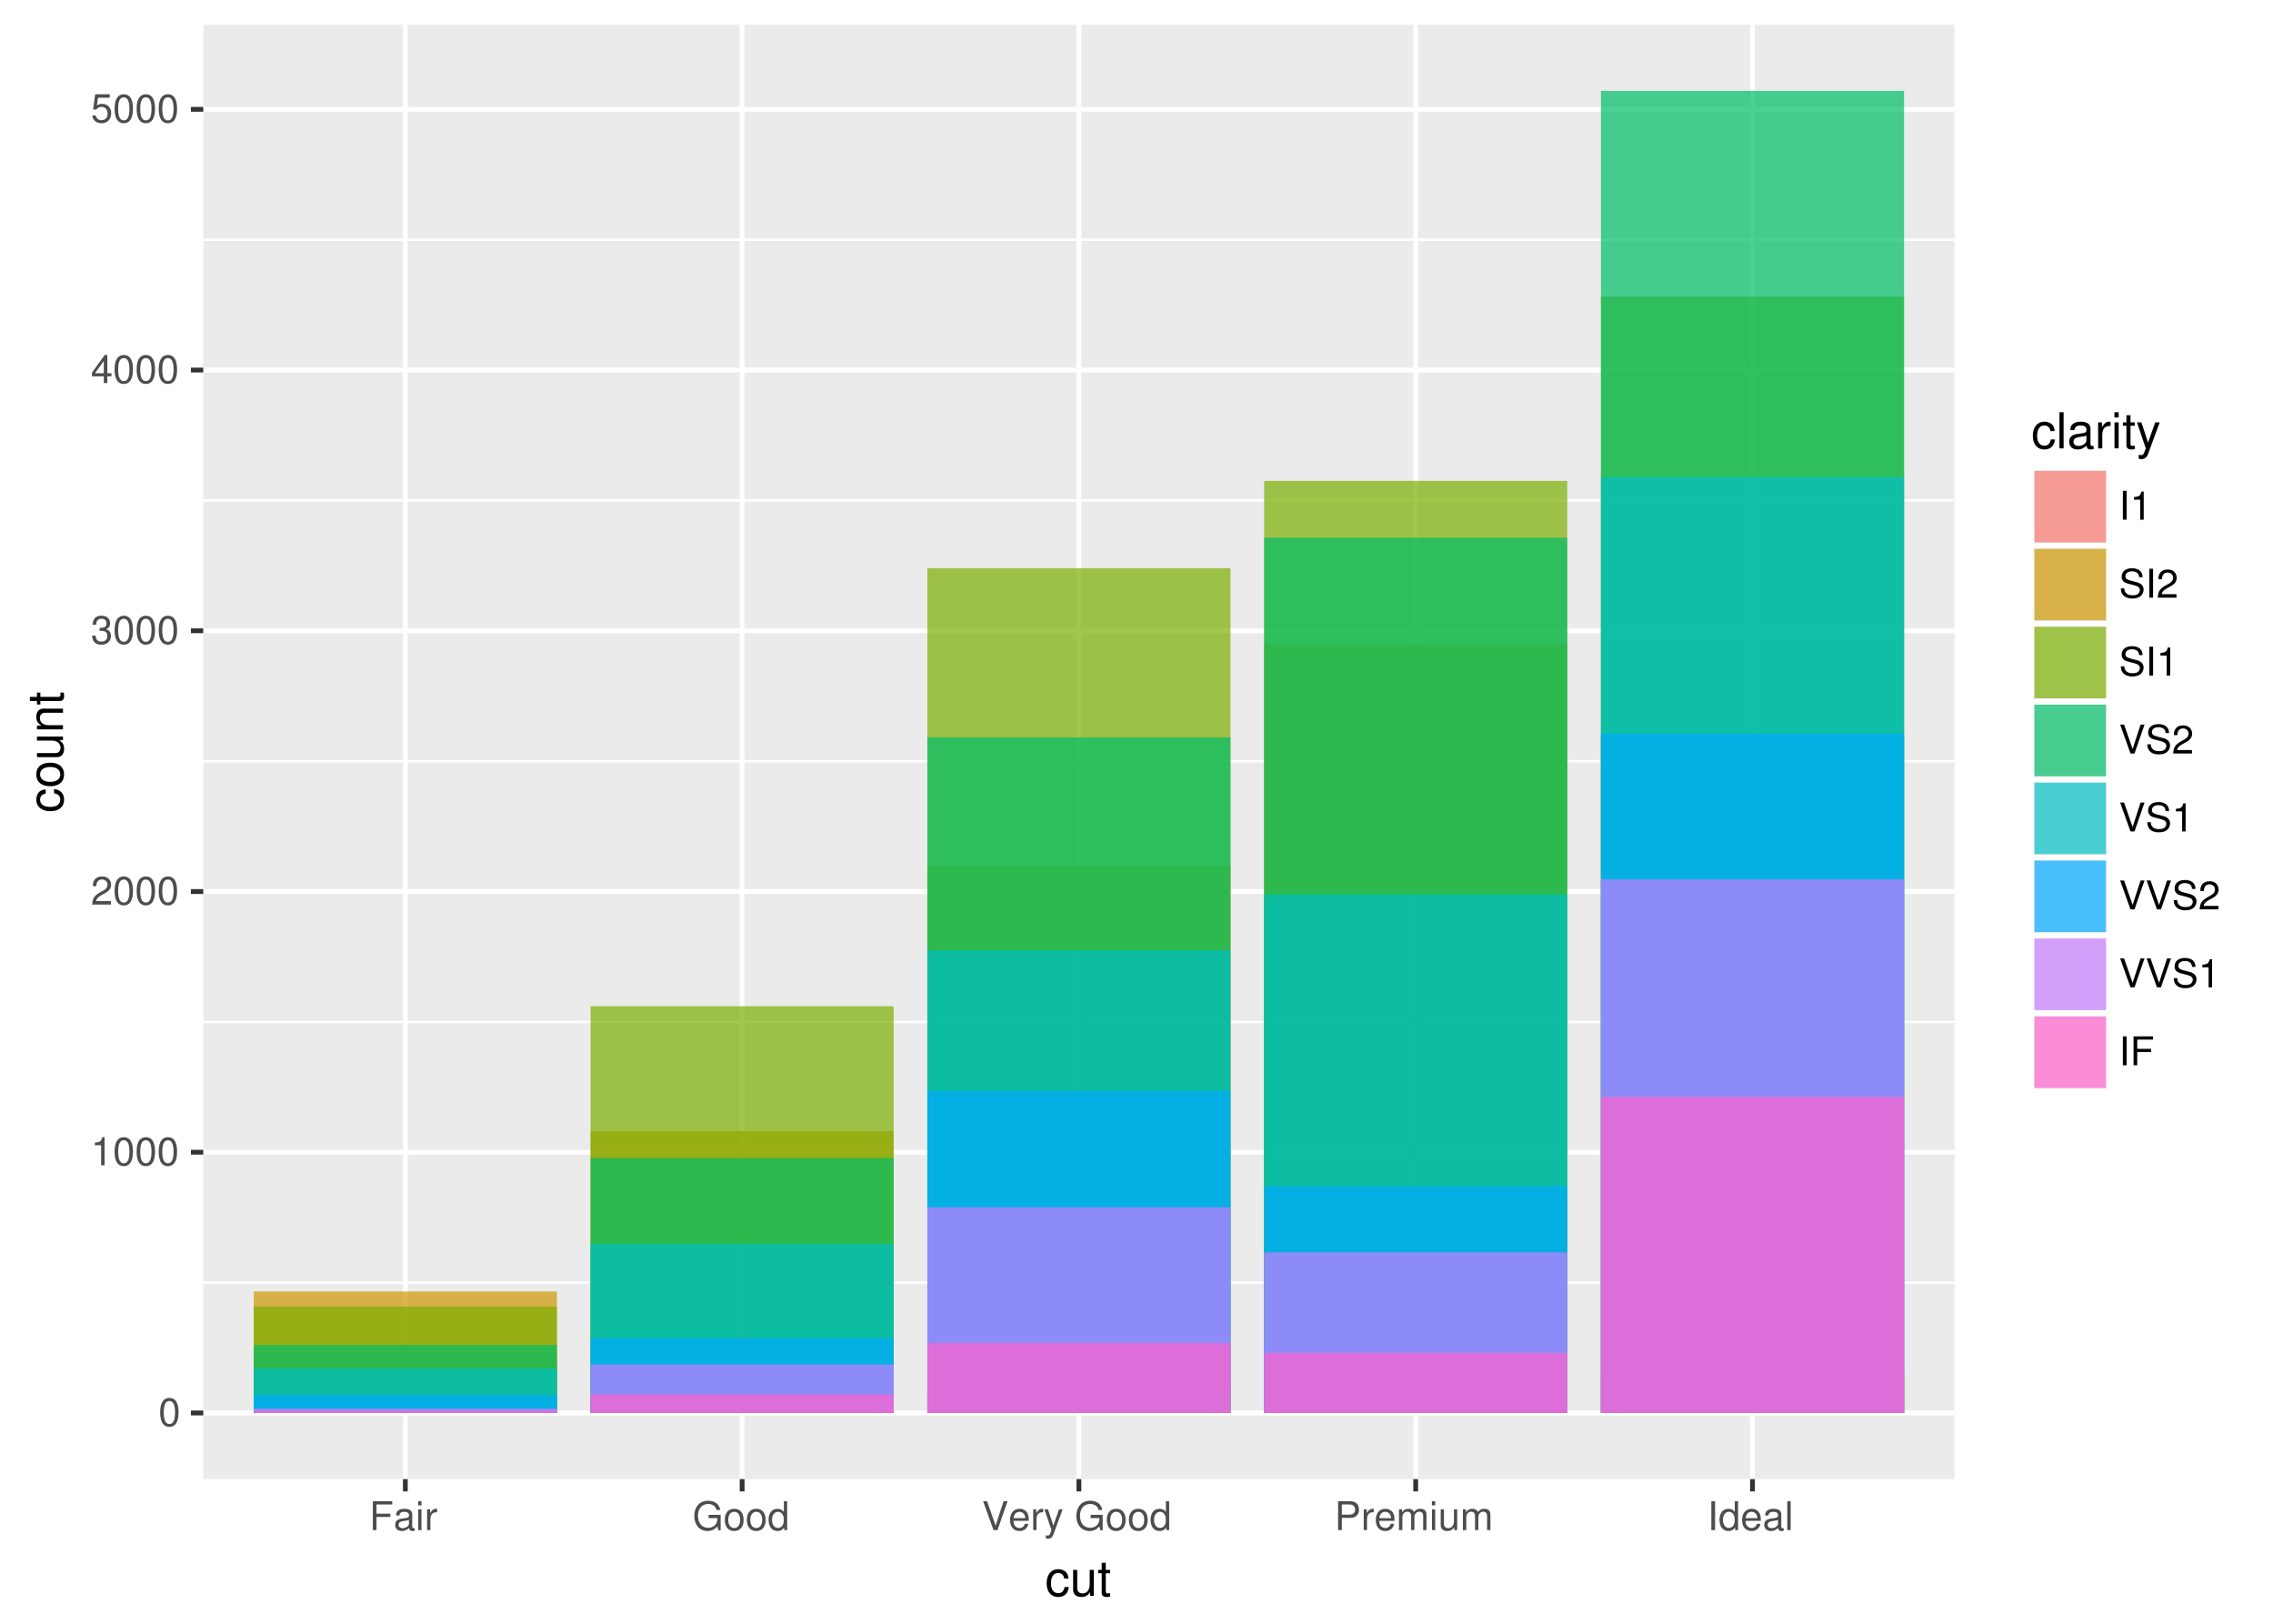<?xml version="1.0" encoding="UTF-8"?>
<svg xmlns="http://www.w3.org/2000/svg" xmlns:xlink="http://www.w3.org/1999/xlink" width="504pt" height="360pt" viewBox="0 0 504 360" version="1.1">
<defs>
<g>
<symbol overflow="visible" id="glyph0-0">
<path style="stroke:none;" d=""/>
</symbol>
<symbol overflow="visible" id="glyph0-1">
<path style="stroke:none;" d="M 2.422 -6.234 C 1.844 -6.234 1.312 -5.984 0.984 -5.547 C 0.578 -5 0.375 -4.172 0.375 -3.016 C 0.375 -0.922 1.078 0.203 2.422 0.203 C 3.734 0.203 4.453 -0.922 4.453 -2.969 C 4.453 -4.172 4.266 -4.984 3.859 -5.547 C 3.531 -5.984 3.016 -6.234 2.422 -6.234 Z M 2.422 -5.547 C 3.25 -5.547 3.672 -4.703 3.672 -3.031 C 3.672 -1.266 3.266 -0.438 2.406 -0.438 C 1.578 -0.438 1.172 -1.297 1.172 -3.016 C 1.172 -4.719 1.578 -5.547 2.422 -5.547 Z M 2.422 -5.547 "/>
</symbol>
<symbol overflow="visible" id="glyph0-2">
<path style="stroke:none;" d="M 2.281 -4.438 L 2.281 0 L 3.047 0 L 3.047 -6.234 L 2.547 -6.234 C 2.266 -5.281 2.094 -5.141 0.891 -5 L 0.891 -4.438 Z M 2.281 -4.438 "/>
</symbol>
<symbol overflow="visible" id="glyph0-3">
<path style="stroke:none;" d="M 4.453 -0.766 L 1.172 -0.766 C 1.25 -1.281 1.531 -1.594 2.297 -2.047 L 3.172 -2.531 C 4.047 -3 4.5 -3.641 4.5 -4.406 C 4.5 -4.922 4.281 -5.406 3.922 -5.75 C 3.547 -6.078 3.094 -6.234 2.5 -6.234 C 1.703 -6.234 1.125 -5.953 0.781 -5.422 C 0.547 -5.094 0.453 -4.703 0.438 -4.078 L 1.219 -4.078 C 1.234 -4.5 1.297 -4.75 1.406 -4.953 C 1.594 -5.328 2 -5.562 2.469 -5.562 C 3.172 -5.562 3.703 -5.062 3.703 -4.391 C 3.703 -3.891 3.406 -3.469 2.859 -3.156 L 2.047 -2.703 C 0.75 -1.969 0.375 -1.375 0.297 0 L 4.453 0 Z M 4.453 -0.766 "/>
</symbol>
<symbol overflow="visible" id="glyph0-4">
<path style="stroke:none;" d="M 1.938 -2.859 L 2.047 -2.859 L 2.359 -2.875 C 3.219 -2.875 3.656 -2.484 3.656 -1.734 C 3.656 -0.953 3.172 -0.484 2.359 -0.484 C 1.516 -0.484 1.109 -0.906 1.062 -1.812 L 0.281 -1.812 C 0.312 -1.312 0.406 -0.984 0.547 -0.703 C 0.875 -0.109 1.484 0.203 2.344 0.203 C 3.625 0.203 4.453 -0.562 4.453 -1.734 C 4.453 -2.531 4.141 -2.969 3.391 -3.234 C 3.969 -3.453 4.266 -3.891 4.266 -4.516 C 4.266 -5.594 3.547 -6.234 2.359 -6.234 C 1.109 -6.234 0.438 -5.547 0.406 -4.219 L 1.188 -4.219 C 1.203 -4.594 1.234 -4.812 1.328 -5 C 1.5 -5.344 1.891 -5.562 2.375 -5.562 C 3.062 -5.562 3.469 -5.156 3.469 -4.5 C 3.469 -4.062 3.312 -3.797 2.969 -3.656 C 2.766 -3.562 2.484 -3.531 1.938 -3.516 Z M 1.938 -2.859 "/>
</symbol>
<symbol overflow="visible" id="glyph0-5">
<path style="stroke:none;" d="M 2.875 -1.5 L 2.875 0 L 3.656 0 L 3.656 -1.5 L 4.578 -1.5 L 4.578 -2.188 L 3.656 -2.188 L 3.656 -6.234 L 3.078 -6.234 L 0.25 -2.312 L 0.25 -1.5 Z M 2.875 -2.188 L 0.922 -2.188 L 2.875 -4.922 Z M 2.875 -2.188 "/>
</symbol>
<symbol overflow="visible" id="glyph0-6">
<path style="stroke:none;" d="M 4.188 -6.234 L 0.969 -6.234 L 0.5 -2.844 L 1.219 -2.844 C 1.578 -3.266 1.875 -3.422 2.359 -3.422 C 3.188 -3.422 3.719 -2.844 3.719 -1.922 C 3.719 -1.031 3.203 -0.484 2.359 -0.484 C 1.688 -0.484 1.266 -0.828 1.078 -1.531 L 0.312 -1.531 C 0.406 -1.016 0.5 -0.781 0.688 -0.547 C 1.031 -0.078 1.672 0.203 2.375 0.203 C 3.641 0.203 4.516 -0.719 4.516 -2.031 C 4.516 -3.266 3.688 -4.109 2.5 -4.109 C 2.062 -4.109 1.703 -4 1.344 -3.734 L 1.594 -5.469 L 4.188 -5.469 Z M 4.188 -6.234 "/>
</symbol>
<symbol overflow="visible" id="glyph0-7">
<path style="stroke:none;" d="M 1.609 -2.922 L 4.672 -2.922 L 4.672 -3.641 L 1.609 -3.641 L 1.609 -5.688 L 5.094 -5.688 L 5.094 -6.406 L 0.797 -6.406 L 0.797 0 L 1.609 0 Z M 1.609 -2.922 "/>
</symbol>
<symbol overflow="visible" id="glyph0-8">
<path style="stroke:none;" d="M 4.703 -0.438 C 4.625 -0.406 4.594 -0.406 4.547 -0.406 C 4.297 -0.406 4.156 -0.547 4.156 -0.781 L 4.156 -3.484 C 4.156 -4.297 3.547 -4.734 2.422 -4.734 C 1.75 -4.734 1.203 -4.547 0.891 -4.203 C 0.672 -3.969 0.594 -3.703 0.578 -3.25 L 1.312 -3.25 C 1.375 -3.812 1.703 -4.062 2.391 -4.062 C 3.047 -4.062 3.422 -3.812 3.422 -3.375 L 3.422 -3.188 C 3.422 -2.875 3.234 -2.75 2.656 -2.672 C 1.625 -2.547 1.453 -2.5 1.172 -2.391 C 0.641 -2.172 0.375 -1.766 0.375 -1.156 C 0.375 -0.328 0.953 0.203 1.875 0.203 C 2.469 0.203 2.922 0 3.453 -0.469 C 3.5 -0.016 3.734 0.203 4.203 0.203 C 4.359 0.203 4.469 0.188 4.703 0.125 Z M 3.422 -1.453 C 3.422 -1.203 3.359 -1.062 3.125 -0.859 C 2.828 -0.578 2.469 -0.438 2.047 -0.438 C 1.469 -0.438 1.141 -0.719 1.141 -1.172 C 1.141 -1.656 1.453 -1.906 2.25 -2.016 C 3.016 -2.125 3.172 -2.156 3.422 -2.281 Z M 3.422 -1.453 "/>
</symbol>
<symbol overflow="visible" id="glyph0-9">
<path style="stroke:none;" d="M 1.312 -4.609 L 0.594 -4.609 L 0.594 0 L 1.312 0 Z M 1.312 -6.406 L 0.578 -6.406 L 0.578 -5.484 L 1.312 -5.484 Z M 1.312 -6.406 "/>
</symbol>
<symbol overflow="visible" id="glyph0-10">
<path style="stroke:none;" d="M 0.609 -4.609 L 0.609 0 L 1.344 0 L 1.344 -2.391 C 1.344 -3.047 1.516 -3.484 1.859 -3.734 C 2.094 -3.906 2.312 -3.953 2.828 -3.969 L 2.828 -4.719 C 2.703 -4.734 2.641 -4.734 2.547 -4.734 C 2.062 -4.734 1.703 -4.453 1.281 -3.781 L 1.281 -4.609 Z M 0.609 -4.609 "/>
</symbol>
<symbol overflow="visible" id="glyph0-11">
<path style="stroke:none;" d="M 6.234 -3.391 L 3.562 -3.391 L 3.562 -2.672 L 5.516 -2.672 L 5.516 -2.484 C 5.516 -1.344 4.672 -0.516 3.5 -0.516 C 2.844 -0.516 2.266 -0.75 1.875 -1.172 C 1.453 -1.625 1.203 -2.391 1.203 -3.188 C 1.203 -4.766 2.109 -5.797 3.453 -5.797 C 4.438 -5.797 5.141 -5.297 5.312 -4.469 L 6.156 -4.469 C 5.922 -5.766 4.938 -6.516 3.469 -6.516 C 2.688 -6.516 2.047 -6.312 1.547 -5.906 C 0.812 -5.281 0.391 -4.297 0.391 -3.141 C 0.391 -1.172 1.594 0.203 3.328 0.203 C 4.203 0.203 4.891 -0.125 5.516 -0.812 L 5.719 0.031 L 6.234 0.031 Z M 6.234 -3.391 "/>
</symbol>
<symbol overflow="visible" id="glyph0-12">
<path style="stroke:none;" d="M 2.391 -4.734 C 1.094 -4.734 0.312 -3.812 0.312 -2.266 C 0.312 -0.719 1.094 0.203 2.406 0.203 C 3.688 0.203 4.484 -0.719 4.484 -2.234 C 4.484 -3.828 3.719 -4.734 2.391 -4.734 Z M 2.406 -4.062 C 3.234 -4.062 3.719 -3.391 3.719 -2.25 C 3.719 -1.156 3.203 -0.469 2.406 -0.469 C 1.578 -0.469 1.078 -1.156 1.078 -2.266 C 1.078 -3.375 1.578 -4.062 2.406 -4.062 Z M 2.406 -4.062 "/>
</symbol>
<symbol overflow="visible" id="glyph0-13">
<path style="stroke:none;" d="M 4.359 -6.406 L 3.625 -6.406 L 3.625 -4.031 C 3.312 -4.5 2.828 -4.734 2.203 -4.734 C 1.016 -4.734 0.234 -3.781 0.234 -2.312 C 0.234 -0.75 1 0.203 2.234 0.203 C 2.875 0.203 3.312 -0.031 3.703 -0.609 L 3.703 0 L 4.359 0 Z M 2.328 -4.062 C 3.125 -4.062 3.625 -3.359 3.625 -2.25 C 3.625 -1.188 3.109 -0.484 2.344 -0.484 C 1.531 -0.484 1 -1.203 1 -2.266 C 1 -3.344 1.531 -4.062 2.328 -4.062 Z M 2.328 -4.062 "/>
</symbol>
<symbol overflow="visible" id="glyph0-14">
<path style="stroke:none;" d="M 3.453 0 L 5.672 -6.406 L 4.797 -6.406 L 3.031 -0.984 L 1.141 -6.406 L 0.266 -6.406 L 2.562 0 Z M 3.453 0 "/>
</symbol>
<symbol overflow="visible" id="glyph0-15">
<path style="stroke:none;" d="M 4.516 -2.062 C 4.516 -2.766 4.453 -3.188 4.328 -3.531 C 4.031 -4.281 3.328 -4.734 2.469 -4.734 C 1.172 -4.734 0.359 -3.75 0.359 -2.25 C 0.359 -0.734 1.156 0.203 2.453 0.203 C 3.5 0.203 4.234 -0.391 4.422 -1.406 L 3.672 -1.406 C 3.469 -0.797 3.062 -0.469 2.469 -0.469 C 2 -0.469 1.609 -0.688 1.359 -1.078 C 1.188 -1.344 1.125 -1.594 1.125 -2.062 Z M 1.141 -2.656 C 1.203 -3.516 1.719 -4.062 2.453 -4.062 C 3.172 -4.062 3.734 -3.469 3.734 -2.703 C 3.734 -2.688 3.734 -2.672 3.719 -2.656 Z M 1.141 -2.656 "/>
</symbol>
<symbol overflow="visible" id="glyph0-16">
<path style="stroke:none;" d="M 3.406 -4.609 L 2.141 -1.016 L 0.953 -4.609 L 0.172 -4.609 L 1.734 0.016 L 1.453 0.75 C 1.344 1.078 1.172 1.203 0.859 1.203 C 0.75 1.203 0.641 1.172 0.469 1.141 L 0.469 1.797 C 0.625 1.875 0.781 1.922 0.969 1.922 C 1.203 1.922 1.453 1.844 1.656 1.703 C 1.875 1.531 2.016 1.344 2.156 0.969 L 4.203 -4.609 Z M 3.406 -4.609 "/>
</symbol>
<symbol overflow="visible" id="glyph0-17">
<path style="stroke:none;" d=""/>
</symbol>
<symbol overflow="visible" id="glyph0-18">
<path style="stroke:none;" d="M 1.625 -2.719 L 3.641 -2.719 C 4.141 -2.719 4.531 -2.875 4.875 -3.172 C 5.266 -3.531 5.422 -3.938 5.422 -4.531 C 5.422 -5.734 4.719 -6.406 3.453 -6.406 L 0.797 -6.406 L 0.797 0 L 1.625 0 Z M 1.625 -3.438 L 1.625 -5.688 L 3.328 -5.688 C 4.109 -5.688 4.578 -5.266 4.578 -4.562 C 4.578 -3.859 4.109 -3.438 3.328 -3.438 Z M 1.625 -3.438 "/>
</symbol>
<symbol overflow="visible" id="glyph0-19">
<path style="stroke:none;" d="M 0.609 -4.609 L 0.609 0 L 1.359 0 L 1.359 -2.891 C 1.359 -3.562 1.844 -4.094 2.438 -4.094 C 2.984 -4.094 3.297 -3.766 3.297 -3.172 L 3.297 0 L 4.031 0 L 4.031 -2.891 C 4.031 -3.562 4.516 -4.094 5.109 -4.094 C 5.641 -4.094 5.969 -3.75 5.969 -3.172 L 5.969 0 L 6.703 0 L 6.703 -3.453 C 6.703 -4.281 6.234 -4.734 5.359 -4.734 C 4.75 -4.734 4.375 -4.562 3.953 -4.031 C 3.672 -4.531 3.312 -4.734 2.703 -4.734 C 2.094 -4.734 1.688 -4.516 1.297 -3.953 L 1.297 -4.609 Z M 0.609 -4.609 "/>
</symbol>
<symbol overflow="visible" id="glyph0-20">
<path style="stroke:none;" d="M 4.234 0 L 4.234 -4.609 L 3.516 -4.609 L 3.516 -2 C 3.516 -1.062 3.016 -0.438 2.25 -0.438 C 1.672 -0.438 1.297 -0.797 1.297 -1.344 L 1.297 -4.609 L 0.578 -4.609 L 0.578 -1.062 C 0.578 -0.297 1.141 0.203 2.047 0.203 C 2.719 0.203 3.156 -0.031 3.578 -0.641 L 3.578 0 Z M 4.234 0 "/>
</symbol>
<symbol overflow="visible" id="glyph0-21">
<path style="stroke:none;" d="M 1.703 -6.406 L 0.875 -6.406 L 0.875 0 L 1.703 0 Z M 1.703 -6.406 "/>
</symbol>
<symbol overflow="visible" id="glyph0-22">
<path style="stroke:none;" d="M 1.344 -6.406 L 0.594 -6.406 L 0.594 0 L 1.344 0 Z M 1.344 -6.406 "/>
</symbol>
<symbol overflow="visible" id="glyph0-23">
<path style="stroke:none;" d="M 5.25 -4.531 C 5.234 -5.781 4.375 -6.516 2.891 -6.516 C 1.484 -6.516 0.609 -5.797 0.609 -4.641 C 0.609 -3.859 1.031 -3.359 1.875 -3.141 L 3.469 -2.719 C 4.281 -2.5 4.641 -2.188 4.641 -1.688 C 4.641 -1.344 4.453 -0.984 4.188 -0.797 C 3.938 -0.609 3.531 -0.516 3.016 -0.516 C 2.312 -0.516 1.844 -0.688 1.531 -1.062 C 1.297 -1.344 1.188 -1.641 1.203 -2.047 L 0.422 -2.047 C 0.438 -1.453 0.547 -1.062 0.797 -0.719 C 1.234 -0.109 1.984 0.203 2.953 0.203 C 3.719 0.203 4.344 0.031 4.766 -0.297 C 5.188 -0.641 5.469 -1.203 5.469 -1.766 C 5.469 -2.547 4.969 -3.125 4.094 -3.375 L 2.484 -3.797 C 1.719 -4.016 1.438 -4.25 1.438 -4.75 C 1.438 -5.406 2 -5.828 2.875 -5.828 C 3.891 -5.828 4.453 -5.359 4.469 -4.531 Z M 5.25 -4.531 "/>
</symbol>
<symbol overflow="visible" id="glyph1-0">
<path style="stroke:none;" d=""/>
</symbol>
<symbol overflow="visible" id="glyph1-1">
<path style="stroke:none;" d="M 5.188 -3.828 C 5.141 -4.391 5.016 -4.75 4.797 -5.078 C 4.406 -5.609 3.703 -5.922 2.906 -5.922 C 1.359 -5.922 0.344 -4.703 0.344 -2.781 C 0.344 -0.922 1.328 0.25 2.891 0.25 C 4.266 0.25 5.141 -0.578 5.25 -1.984 L 4.328 -1.984 C 4.172 -1.062 3.703 -0.594 2.922 -0.594 C 1.906 -0.594 1.297 -1.422 1.297 -2.781 C 1.297 -4.219 1.891 -5.078 2.891 -5.078 C 3.656 -5.078 4.141 -4.625 4.25 -3.828 Z M 5.188 -3.828 "/>
</symbol>
<symbol overflow="visible" id="glyph1-2">
<path style="stroke:none;" d="M 5.297 0 L 5.297 -5.766 L 4.391 -5.766 L 4.391 -2.5 C 4.391 -1.312 3.766 -0.547 2.812 -0.547 C 2.094 -0.547 1.625 -0.984 1.625 -1.688 L 1.625 -5.766 L 0.719 -5.766 L 0.719 -1.312 C 0.719 -0.359 1.438 0.25 2.547 0.25 C 3.406 0.25 3.938 -0.047 4.484 -0.797 L 4.484 0 Z M 5.297 0 "/>
</symbol>
<symbol overflow="visible" id="glyph1-3">
<path style="stroke:none;" d="M 2.797 -5.766 L 1.844 -5.766 L 1.844 -7.344 L 0.938 -7.344 L 0.938 -5.766 L 0.156 -5.766 L 0.156 -5.016 L 0.938 -5.016 L 0.938 -0.656 C 0.938 -0.078 1.328 0.25 2.047 0.25 C 2.266 0.25 2.484 0.234 2.797 0.172 L 2.797 -0.594 C 2.672 -0.562 2.531 -0.547 2.359 -0.547 C 1.953 -0.547 1.844 -0.656 1.844 -1.062 L 1.844 -5.016 L 2.797 -5.016 Z M 2.797 -5.766 "/>
</symbol>
<symbol overflow="visible" id="glyph1-4">
<path style="stroke:none;" d="M 1.672 -8.016 L 0.75 -8.016 L 0.75 0 L 1.672 0 Z M 1.672 -8.016 "/>
</symbol>
<symbol overflow="visible" id="glyph1-5">
<path style="stroke:none;" d="M 5.891 -0.531 C 5.781 -0.516 5.734 -0.516 5.688 -0.516 C 5.375 -0.516 5.188 -0.688 5.188 -0.969 L 5.188 -4.359 C 5.188 -5.375 4.438 -5.922 3.031 -5.922 C 2.188 -5.922 1.5 -5.688 1.109 -5.266 C 0.844 -4.969 0.734 -4.625 0.719 -4.062 L 1.641 -4.062 C 1.719 -4.766 2.141 -5.078 2.984 -5.078 C 3.812 -5.078 4.281 -4.781 4.281 -4.219 L 4.281 -3.984 C 4.281 -3.594 4.047 -3.438 3.328 -3.344 C 2.031 -3.172 1.828 -3.141 1.469 -2.984 C 0.797 -2.719 0.469 -2.203 0.469 -1.453 C 0.469 -0.406 1.188 0.25 2.359 0.25 C 3.078 0.25 3.656 0 4.312 -0.594 C 4.375 -0.016 4.656 0.25 5.266 0.25 C 5.438 0.25 5.594 0.234 5.891 0.156 Z M 4.281 -1.812 C 4.281 -1.5 4.188 -1.312 3.922 -1.062 C 3.547 -0.719 3.094 -0.547 2.547 -0.547 C 1.844 -0.547 1.422 -0.891 1.422 -1.469 C 1.422 -2.078 1.828 -2.391 2.812 -2.531 C 3.766 -2.656 3.969 -2.703 4.281 -2.844 Z M 4.281 -1.812 "/>
</symbol>
<symbol overflow="visible" id="glyph1-6">
<path style="stroke:none;" d="M 0.766 -5.766 L 0.766 0 L 1.688 0 L 1.688 -2.984 C 1.688 -3.812 1.891 -4.359 2.328 -4.672 C 2.625 -4.891 2.891 -4.953 3.531 -4.969 L 3.531 -5.891 C 3.375 -5.922 3.297 -5.922 3.172 -5.922 C 2.578 -5.922 2.141 -5.578 1.609 -4.719 L 1.609 -5.766 Z M 0.766 -5.766 "/>
</symbol>
<symbol overflow="visible" id="glyph1-7">
<path style="stroke:none;" d="M 1.656 -5.766 L 0.734 -5.766 L 0.734 0 L 1.656 0 Z M 1.656 -8.016 L 0.719 -8.016 L 0.719 -6.859 L 1.656 -6.859 Z M 1.656 -8.016 "/>
</symbol>
<symbol overflow="visible" id="glyph1-8">
<path style="stroke:none;" d="M 4.266 -5.766 L 2.672 -1.281 L 1.203 -5.766 L 0.219 -5.766 L 2.172 0.016 L 1.812 0.938 C 1.672 1.344 1.469 1.5 1.078 1.5 C 0.953 1.5 0.797 1.469 0.594 1.438 L 0.594 2.25 C 0.781 2.359 0.969 2.391 1.203 2.391 C 1.5 2.391 1.828 2.297 2.062 2.125 C 2.359 1.906 2.516 1.672 2.688 1.203 L 5.266 -5.766 Z M 4.266 -5.766 "/>
</symbol>
<symbol overflow="visible" id="glyph2-0">
<path style="stroke:none;" d=""/>
</symbol>
<symbol overflow="visible" id="glyph2-1">
<path style="stroke:none;" d="M -3.828 -5.188 C -4.391 -5.141 -4.75 -5.016 -5.078 -4.797 C -5.609 -4.406 -5.922 -3.703 -5.922 -2.906 C -5.922 -1.359 -4.703 -0.344 -2.781 -0.344 C -0.922 -0.344 0.25 -1.328 0.25 -2.891 C 0.25 -4.266 -0.578 -5.141 -1.984 -5.25 L -1.984 -4.328 C -1.062 -4.172 -0.594 -3.703 -0.594 -2.922 C -0.594 -1.906 -1.422 -1.297 -2.781 -1.297 C -4.219 -1.297 -5.078 -1.891 -5.078 -2.891 C -5.078 -3.656 -4.625 -4.141 -3.828 -4.25 Z M -3.828 -5.188 "/>
</symbol>
<symbol overflow="visible" id="glyph2-2">
<path style="stroke:none;" d="M -5.922 -2.984 C -5.922 -1.375 -4.781 -0.391 -2.844 -0.391 C -0.906 -0.391 0.25 -1.359 0.25 -3 C 0.25 -4.625 -0.906 -5.609 -2.797 -5.609 C -4.781 -5.609 -5.922 -4.656 -5.922 -2.984 Z M -5.078 -3 C -5.078 -4.031 -4.234 -4.656 -2.812 -4.656 C -1.453 -4.656 -0.594 -4.016 -0.594 -3 C -0.594 -1.984 -1.438 -1.359 -2.844 -1.359 C -4.219 -1.359 -5.078 -1.984 -5.078 -3 Z M -5.078 -3 "/>
</symbol>
<symbol overflow="visible" id="glyph2-3">
<path style="stroke:none;" d="M 0 -5.297 L -5.766 -5.297 L -5.766 -4.391 L -2.5 -4.391 C -1.312 -4.391 -0.547 -3.766 -0.547 -2.812 C -0.547 -2.094 -0.984 -1.625 -1.688 -1.625 L -5.766 -1.625 L -5.766 -0.719 L -1.312 -0.719 C -0.359 -0.719 0.25 -1.438 0.25 -2.547 C 0.25 -3.406 -0.047 -3.938 -0.797 -4.484 L 0 -4.484 Z M 0 -5.297 "/>
</symbol>
<symbol overflow="visible" id="glyph2-4">
<path style="stroke:none;" d="M -5.766 -0.766 L 0 -0.766 L 0 -1.688 L -3.172 -1.688 C -4.359 -1.688 -5.125 -2.312 -5.125 -3.25 C -5.125 -3.984 -4.688 -4.438 -4 -4.438 L 0 -4.438 L 0 -5.359 L -4.359 -5.359 C -5.312 -5.359 -5.922 -4.641 -5.922 -3.531 C -5.922 -2.672 -5.594 -2.125 -4.797 -1.609 L -5.766 -1.609 Z M -5.766 -0.766 "/>
</symbol>
<symbol overflow="visible" id="glyph2-5">
<path style="stroke:none;" d="M -5.766 -2.797 L -5.766 -1.844 L -7.344 -1.844 L -7.344 -0.938 L -5.766 -0.938 L -5.766 -0.156 L -5.016 -0.156 L -5.016 -0.938 L -0.656 -0.938 C -0.078 -0.938 0.25 -1.328 0.25 -2.047 C 0.25 -2.266 0.234 -2.484 0.172 -2.797 L -0.594 -2.797 C -0.562 -2.672 -0.547 -2.531 -0.547 -2.359 C -0.547 -1.953 -0.656 -1.844 -1.062 -1.844 L -5.016 -1.844 L -5.016 -2.797 Z M -5.766 -2.797 "/>
</symbol>
</g>
<clipPath id="clip1">
  <path d="M 45.07 5.48 L 434 5.48 L 434 328 L 45.07 328 Z M 45.07 5.48 "/>
</clipPath>
<clipPath id="clip2">
  <path d="M 45.07 284 L 434 284 L 434 285 L 45.07 285 Z M 45.07 284 "/>
</clipPath>
<clipPath id="clip3">
  <path d="M 45.07 226 L 434 226 L 434 227 L 45.07 227 Z M 45.07 226 "/>
</clipPath>
<clipPath id="clip4">
  <path d="M 45.07 168 L 434 168 L 434 170 L 45.07 170 Z M 45.07 168 "/>
</clipPath>
<clipPath id="clip5">
  <path d="M 45.07 110 L 434 110 L 434 112 L 45.07 112 Z M 45.07 110 "/>
</clipPath>
<clipPath id="clip6">
  <path d="M 45.07 52 L 434 52 L 434 54 L 45.07 54 Z M 45.07 52 "/>
</clipPath>
<clipPath id="clip7">
  <path d="M 45.07 312 L 434 312 L 434 314 L 45.07 314 Z M 45.07 312 "/>
</clipPath>
<clipPath id="clip8">
  <path d="M 45.07 254 L 434 254 L 434 256 L 45.07 256 Z M 45.07 254 "/>
</clipPath>
<clipPath id="clip9">
  <path d="M 45.07 197 L 434 197 L 434 199 L 45.07 199 Z M 45.07 197 "/>
</clipPath>
<clipPath id="clip10">
  <path d="M 45.07 139 L 434 139 L 434 141 L 45.07 141 Z M 45.07 139 "/>
</clipPath>
<clipPath id="clip11">
  <path d="M 45.07 81 L 434 81 L 434 83 L 45.07 83 Z M 45.07 81 "/>
</clipPath>
<clipPath id="clip12">
  <path d="M 45.07 23 L 434 23 L 434 25 L 45.07 25 Z M 45.07 23 "/>
</clipPath>
<clipPath id="clip13">
  <path d="M 89 5.48 L 91 5.48 L 91 328.93 L 89 328.93 Z M 89 5.48 "/>
</clipPath>
<clipPath id="clip14">
  <path d="M 164 5.48 L 166 5.48 L 166 328.93 L 164 328.93 Z M 164 5.48 "/>
</clipPath>
<clipPath id="clip15">
  <path d="M 238 5.48 L 240 5.48 L 240 328.93 L 238 328.93 Z M 238 5.48 "/>
</clipPath>
<clipPath id="clip16">
  <path d="M 313 5.48 L 315 5.48 L 315 328.93 L 313 328.93 Z M 313 5.48 "/>
</clipPath>
<clipPath id="clip17">
  <path d="M 388 5.48 L 390 5.48 L 390 328.93 L 388 328.93 Z M 388 5.48 "/>
</clipPath>
</defs>
<g id="surface321">
<rect x="0" y="0" width="504" height="360" style="fill:rgb(100%,100%,100%);fill-opacity:1;stroke:none;"/>
<rect x="0" y="0" width="504" height="360" style="fill:rgb(100%,100%,100%);fill-opacity:1;stroke:none;"/>
<path style="fill:none;stroke-width:1.067;stroke-linecap:round;stroke-linejoin:round;stroke:rgb(100%,100%,100%);stroke-opacity:1;stroke-miterlimit:10;" d="M 0 360 L 504 360 L 504 0 L 0 0 Z M 0 360 "/>
<g clip-path="url(#clip1)" clip-rule="nonzero">
<path style=" stroke:none;fill-rule:nonzero;fill:rgb(92.157%,92.157%,92.157%);fill-opacity:1;" d="M 45.07 327.93 L 433.391 327.93 L 433.391 5.48 L 45.07 5.48 Z M 45.07 327.93 "/>
</g>
<g clip-path="url(#clip2)" clip-rule="nonzero">
<path style="fill:none;stroke-width:0.533;stroke-linecap:butt;stroke-linejoin:round;stroke:rgb(100%,100%,100%);stroke-opacity:1;stroke-miterlimit:10;" d="M 45.07 284.371 L 433.391 284.371 "/>
</g>
<g clip-path="url(#clip3)" clip-rule="nonzero">
<path style="fill:none;stroke-width:0.533;stroke-linecap:butt;stroke-linejoin:round;stroke:rgb(100%,100%,100%);stroke-opacity:1;stroke-miterlimit:10;" d="M 45.07 226.562 L 433.391 226.562 "/>
</g>
<g clip-path="url(#clip4)" clip-rule="nonzero">
<path style="fill:none;stroke-width:0.533;stroke-linecap:butt;stroke-linejoin:round;stroke:rgb(100%,100%,100%);stroke-opacity:1;stroke-miterlimit:10;" d="M 45.07 168.758 L 433.391 168.758 "/>
</g>
<g clip-path="url(#clip5)" clip-rule="nonzero">
<path style="fill:none;stroke-width:0.533;stroke-linecap:butt;stroke-linejoin:round;stroke:rgb(100%,100%,100%);stroke-opacity:1;stroke-miterlimit:10;" d="M 45.07 110.949 L 433.391 110.949 "/>
</g>
<g clip-path="url(#clip6)" clip-rule="nonzero">
<path style="fill:none;stroke-width:0.533;stroke-linecap:butt;stroke-linejoin:round;stroke:rgb(100%,100%,100%);stroke-opacity:1;stroke-miterlimit:10;" d="M 45.07 53.145 L 433.391 53.145 "/>
</g>
<g clip-path="url(#clip7)" clip-rule="nonzero">
<path style="fill:none;stroke-width:1.067;stroke-linecap:butt;stroke-linejoin:round;stroke:rgb(100%,100%,100%);stroke-opacity:1;stroke-miterlimit:10;" d="M 45.07 313.273 L 433.391 313.273 "/>
</g>
<g clip-path="url(#clip8)" clip-rule="nonzero">
<path style="fill:none;stroke-width:1.067;stroke-linecap:butt;stroke-linejoin:round;stroke:rgb(100%,100%,100%);stroke-opacity:1;stroke-miterlimit:10;" d="M 45.07 255.465 L 433.391 255.465 "/>
</g>
<g clip-path="url(#clip9)" clip-rule="nonzero">
<path style="fill:none;stroke-width:1.067;stroke-linecap:butt;stroke-linejoin:round;stroke:rgb(100%,100%,100%);stroke-opacity:1;stroke-miterlimit:10;" d="M 45.07 197.66 L 433.391 197.66 "/>
</g>
<g clip-path="url(#clip10)" clip-rule="nonzero">
<path style="fill:none;stroke-width:1.067;stroke-linecap:butt;stroke-linejoin:round;stroke:rgb(100%,100%,100%);stroke-opacity:1;stroke-miterlimit:10;" d="M 45.07 139.852 L 433.391 139.852 "/>
</g>
<g clip-path="url(#clip11)" clip-rule="nonzero">
<path style="fill:none;stroke-width:1.067;stroke-linecap:butt;stroke-linejoin:round;stroke:rgb(100%,100%,100%);stroke-opacity:1;stroke-miterlimit:10;" d="M 45.07 82.047 L 433.391 82.047 "/>
</g>
<g clip-path="url(#clip12)" clip-rule="nonzero">
<path style="fill:none;stroke-width:1.067;stroke-linecap:butt;stroke-linejoin:round;stroke:rgb(100%,100%,100%);stroke-opacity:1;stroke-miterlimit:10;" d="M 45.07 24.242 L 433.391 24.242 "/>
</g>
<g clip-path="url(#clip13)" clip-rule="nonzero">
<path style="fill:none;stroke-width:1.067;stroke-linecap:butt;stroke-linejoin:round;stroke:rgb(100%,100%,100%);stroke-opacity:1;stroke-miterlimit:10;" d="M 89.875 327.93 L 89.875 5.48 "/>
</g>
<g clip-path="url(#clip14)" clip-rule="nonzero">
<path style="fill:none;stroke-width:1.067;stroke-linecap:butt;stroke-linejoin:round;stroke:rgb(100%,100%,100%);stroke-opacity:1;stroke-miterlimit:10;" d="M 164.555 327.93 L 164.555 5.48 "/>
</g>
<g clip-path="url(#clip15)" clip-rule="nonzero">
<path style="fill:none;stroke-width:1.067;stroke-linecap:butt;stroke-linejoin:round;stroke:rgb(100%,100%,100%);stroke-opacity:1;stroke-miterlimit:10;" d="M 239.23 327.93 L 239.23 5.48 "/>
</g>
<g clip-path="url(#clip16)" clip-rule="nonzero">
<path style="fill:none;stroke-width:1.067;stroke-linecap:butt;stroke-linejoin:round;stroke:rgb(100%,100%,100%);stroke-opacity:1;stroke-miterlimit:10;" d="M 313.906 327.93 L 313.906 5.48 "/>
</g>
<g clip-path="url(#clip17)" clip-rule="nonzero">
<path style="fill:none;stroke-width:1.067;stroke-linecap:butt;stroke-linejoin:round;stroke:rgb(100%,100%,100%);stroke-opacity:1;stroke-miterlimit:10;" d="M 388.586 327.93 L 388.586 5.48 "/>
</g>
<path style=" stroke:none;fill-rule:nonzero;fill:rgb(97.255%,46.275%,42.745%);fill-opacity:0.702;" d="M 56.273 313.273 L 123.484 313.273 L 123.484 301.133 L 56.273 301.133 Z M 56.273 313.273 "/>
<path style=" stroke:none;fill-rule:nonzero;fill:rgb(80.392%,58.824%,0%);fill-opacity:0.702;" d="M 56.273 313.273 L 123.484 313.273 L 123.484 286.336 L 56.273 286.336 Z M 56.273 313.273 "/>
<path style=" stroke:none;fill-rule:nonzero;fill:rgb(48.627%,68.235%,0%);fill-opacity:0.702;" d="M 56.273 313.273 L 123.484 313.273 L 123.484 289.688 L 56.273 289.688 Z M 56.273 313.273 "/>
<path style=" stroke:none;fill-rule:nonzero;fill:rgb(0%,74.51%,40.392%);fill-opacity:0.702;" d="M 56.273 313.273 L 123.484 313.273 L 123.484 298.188 L 56.273 298.188 Z M 56.273 313.273 "/>
<path style=" stroke:none;fill-rule:nonzero;fill:rgb(0%,74.902%,76.863%);fill-opacity:0.702;" d="M 56.273 313.273 L 123.484 313.273 L 123.484 303.445 L 56.273 303.445 Z M 56.273 313.273 "/>
<path style=" stroke:none;fill-rule:nonzero;fill:rgb(0%,66.275%,100%);fill-opacity:0.702;" d="M 56.273 313.273 L 123.484 313.273 L 123.484 309.285 L 56.273 309.285 Z M 56.273 313.273 "/>
<path style=" stroke:none;fill-rule:nonzero;fill:rgb(78.039%,48.627%,100%);fill-opacity:0.702;" d="M 56.273 313.273 L 123.484 313.273 L 123.484 312.289 L 56.273 312.289 Z M 56.273 313.273 "/>
<path style=" stroke:none;fill-rule:nonzero;fill:rgb(100%,38.039%,80%);fill-opacity:0.702;" d="M 56.273 313.273 L 123.484 313.273 L 123.484 312.754 L 56.273 312.754 Z M 56.273 313.273 "/>
<path style=" stroke:none;fill-rule:nonzero;fill:rgb(97.255%,46.275%,42.745%);fill-opacity:0.702;" d="M 130.949 313.273 L 198.16 313.273 L 198.16 307.723 L 130.949 307.723 Z M 130.949 313.273 "/>
<path style=" stroke:none;fill-rule:nonzero;fill:rgb(80.392%,58.824%,0%);fill-opacity:0.702;" d="M 130.949 313.273 L 198.16 313.273 L 198.16 250.785 L 130.949 250.785 Z M 130.949 313.273 "/>
<path style=" stroke:none;fill-rule:nonzero;fill:rgb(48.627%,68.235%,0%);fill-opacity:0.702;" d="M 130.949 313.273 L 198.16 313.273 L 198.16 223.094 L 130.949 223.094 Z M 130.949 313.273 "/>
<path style=" stroke:none;fill-rule:nonzero;fill:rgb(0%,74.51%,40.392%);fill-opacity:0.702;" d="M 130.949 313.273 L 198.16 313.273 L 198.16 256.738 L 130.949 256.738 Z M 130.949 313.273 "/>
<path style=" stroke:none;fill-rule:nonzero;fill:rgb(0%,74.902%,76.863%);fill-opacity:0.702;" d="M 130.949 313.273 L 198.16 313.273 L 198.16 275.816 L 130.949 275.816 Z M 130.949 313.273 "/>
<path style=" stroke:none;fill-rule:nonzero;fill:rgb(0%,66.275%,100%);fill-opacity:0.702;" d="M 130.949 313.273 L 198.16 313.273 L 198.16 296.742 L 130.949 296.742 Z M 130.949 313.273 "/>
<path style=" stroke:none;fill-rule:nonzero;fill:rgb(78.039%,48.627%,100%);fill-opacity:0.702;" d="M 130.949 313.273 L 198.16 313.273 L 198.16 302.52 L 130.949 302.52 Z M 130.949 313.273 "/>
<path style=" stroke:none;fill-rule:nonzero;fill:rgb(100%,38.039%,80%);fill-opacity:0.702;" d="M 130.949 313.273 L 198.16 313.273 L 198.16 309.168 L 130.949 309.168 Z M 130.949 313.273 "/>
<path style=" stroke:none;fill-rule:nonzero;fill:rgb(97.255%,46.275%,42.745%);fill-opacity:0.702;" d="M 205.625 313.273 L 272.836 313.273 L 272.836 308.418 L 205.625 308.418 Z M 205.625 313.273 "/>
<path style=" stroke:none;fill-rule:nonzero;fill:rgb(80.392%,58.824%,0%);fill-opacity:0.702;" d="M 205.625 313.273 L 272.836 313.273 L 272.836 191.879 L 205.625 191.879 Z M 205.625 313.273 "/>
<path style=" stroke:none;fill-rule:nonzero;fill:rgb(48.627%,68.235%,0%);fill-opacity:0.702;" d="M 205.625 313.273 L 272.836 313.273 L 272.836 125.98 L 205.625 125.98 Z M 205.625 313.273 "/>
<path style=" stroke:none;fill-rule:nonzero;fill:rgb(0%,74.51%,40.392%);fill-opacity:0.702;" d="M 205.625 313.273 L 272.836 313.273 L 272.836 163.496 L 205.625 163.496 Z M 205.625 313.273 "/>
<path style=" stroke:none;fill-rule:nonzero;fill:rgb(0%,74.902%,76.863%);fill-opacity:0.702;" d="M 205.625 313.273 L 272.836 313.273 L 272.836 210.668 L 205.625 210.668 Z M 205.625 313.273 "/>
<path style=" stroke:none;fill-rule:nonzero;fill:rgb(0%,66.275%,100%);fill-opacity:0.702;" d="M 205.625 313.273 L 272.836 313.273 L 272.836 241.883 L 205.625 241.883 Z M 205.625 313.273 "/>
<path style=" stroke:none;fill-rule:nonzero;fill:rgb(78.039%,48.627%,100%);fill-opacity:0.702;" d="M 205.625 313.273 L 272.836 313.273 L 272.836 267.664 L 205.625 267.664 Z M 205.625 313.273 "/>
<path style=" stroke:none;fill-rule:nonzero;fill:rgb(100%,38.039%,80%);fill-opacity:0.702;" d="M 205.625 313.273 L 272.836 313.273 L 272.836 297.781 L 205.625 297.781 Z M 205.625 313.273 "/>
<path style=" stroke:none;fill-rule:nonzero;fill:rgb(97.255%,46.275%,42.745%);fill-opacity:0.702;" d="M 280.301 313.273 L 347.512 313.273 L 347.512 301.422 L 280.301 301.422 Z M 280.301 313.273 "/>
<path style=" stroke:none;fill-rule:nonzero;fill:rgb(80.392%,58.824%,0%);fill-opacity:0.702;" d="M 280.301 313.273 L 347.512 313.273 L 347.512 142.801 L 280.301 142.801 Z M 280.301 313.273 "/>
<path style=" stroke:none;fill-rule:nonzero;fill:rgb(48.627%,68.235%,0%);fill-opacity:0.702;" d="M 280.301 313.273 L 347.512 313.273 L 347.512 106.617 L 280.301 106.617 Z M 280.301 313.273 "/>
<path style=" stroke:none;fill-rule:nonzero;fill:rgb(0%,74.51%,40.392%);fill-opacity:0.702;" d="M 280.301 313.273 L 347.512 313.273 L 347.512 119.219 L 280.301 119.219 Z M 280.301 313.273 "/>
<path style=" stroke:none;fill-rule:nonzero;fill:rgb(0%,74.902%,76.863%);fill-opacity:0.702;" d="M 280.301 313.273 L 347.512 313.273 L 347.512 198.297 L 280.301 198.297 Z M 280.301 313.273 "/>
<path style=" stroke:none;fill-rule:nonzero;fill:rgb(0%,66.275%,100%);fill-opacity:0.702;" d="M 280.301 313.273 L 347.512 313.273 L 347.512 262.98 L 280.301 262.98 Z M 280.301 313.273 "/>
<path style=" stroke:none;fill-rule:nonzero;fill:rgb(78.039%,48.627%,100%);fill-opacity:0.702;" d="M 280.301 313.273 L 347.512 313.273 L 347.512 277.664 L 280.301 277.664 Z M 280.301 313.273 "/>
<path style=" stroke:none;fill-rule:nonzero;fill:rgb(100%,38.039%,80%);fill-opacity:0.702;" d="M 280.301 313.273 L 347.512 313.273 L 347.512 299.977 L 280.301 299.977 Z M 280.301 313.273 "/>
<path style=" stroke:none;fill-rule:nonzero;fill:rgb(97.255%,46.275%,42.745%);fill-opacity:0.702;" d="M 354.98 313.273 L 422.191 313.273 L 422.191 304.832 L 354.98 304.832 Z M 354.98 313.273 "/>
<path style=" stroke:none;fill-rule:nonzero;fill:rgb(80.392%,58.824%,0%);fill-opacity:0.702;" d="M 354.98 313.273 L 422.191 313.273 L 422.191 163.094 L 354.98 163.094 Z M 354.98 313.273 "/>
<path style=" stroke:none;fill-rule:nonzero;fill:rgb(48.627%,68.235%,0%);fill-opacity:0.702;" d="M 354.98 313.273 L 422.191 313.273 L 422.191 65.746 L 354.98 65.746 Z M 354.98 313.273 "/>
<path style=" stroke:none;fill-rule:nonzero;fill:rgb(0%,74.51%,40.392%);fill-opacity:0.702;" d="M 354.98 313.273 L 422.191 313.273 L 422.191 20.137 L 354.98 20.137 Z M 354.98 313.273 "/>
<path style=" stroke:none;fill-rule:nonzero;fill:rgb(0%,74.902%,76.863%);fill-opacity:0.702;" d="M 354.98 313.273 L 422.191 313.273 L 422.191 105.805 L 354.98 105.805 Z M 354.98 313.273 "/>
<path style=" stroke:none;fill-rule:nonzero;fill:rgb(0%,66.275%,100%);fill-opacity:0.702;" d="M 354.98 313.273 L 422.191 313.273 L 422.191 162.629 L 354.98 162.629 Z M 354.98 313.273 "/>
<path style=" stroke:none;fill-rule:nonzero;fill:rgb(78.039%,48.627%,100%);fill-opacity:0.702;" d="M 354.98 313.273 L 422.191 313.273 L 422.191 194.945 L 354.98 194.945 Z M 354.98 313.273 "/>
<path style=" stroke:none;fill-rule:nonzero;fill:rgb(100%,38.039%,80%);fill-opacity:0.702;" d="M 354.98 313.273 L 422.191 313.273 L 422.191 243.211 L 354.98 243.211 Z M 354.98 313.273 "/>
<g style="fill:rgb(30.196%,30.196%,30.196%);fill-opacity:1;">
  <use xlink:href="#glyph0-1" x="35.141" y="316.159"/>
</g>
<g style="fill:rgb(30.196%,30.196%,30.196%);fill-opacity:1;">
  <use xlink:href="#glyph0-2" x="20.141" y="258.351"/>
  <use xlink:href="#glyph0-1" x="25.031" y="258.351"/>
  <use xlink:href="#glyph0-1" x="29.922" y="258.351"/>
  <use xlink:href="#glyph0-1" x="34.812" y="258.351"/>
</g>
<g style="fill:rgb(30.196%,30.196%,30.196%);fill-opacity:1;">
  <use xlink:href="#glyph0-3" x="20.141" y="200.546"/>
  <use xlink:href="#glyph0-1" x="25.031" y="200.546"/>
  <use xlink:href="#glyph0-1" x="29.922" y="200.546"/>
  <use xlink:href="#glyph0-1" x="34.812" y="200.546"/>
</g>
<g style="fill:rgb(30.196%,30.196%,30.196%);fill-opacity:1;">
  <use xlink:href="#glyph0-4" x="20.141" y="142.737"/>
  <use xlink:href="#glyph0-1" x="25.031" y="142.737"/>
  <use xlink:href="#glyph0-1" x="29.922" y="142.737"/>
  <use xlink:href="#glyph0-1" x="34.812" y="142.737"/>
</g>
<g style="fill:rgb(30.196%,30.196%,30.196%);fill-opacity:1;">
  <use xlink:href="#glyph0-5" x="20.141" y="84.933"/>
  <use xlink:href="#glyph0-1" x="25.031" y="84.933"/>
  <use xlink:href="#glyph0-1" x="29.922" y="84.933"/>
  <use xlink:href="#glyph0-1" x="34.812" y="84.933"/>
</g>
<g style="fill:rgb(30.196%,30.196%,30.196%);fill-opacity:1;">
  <use xlink:href="#glyph0-6" x="20.141" y="27.128"/>
  <use xlink:href="#glyph0-1" x="25.031" y="27.128"/>
  <use xlink:href="#glyph0-1" x="29.922" y="27.128"/>
  <use xlink:href="#glyph0-1" x="34.812" y="27.128"/>
</g>
<path style="fill:none;stroke-width:1.067;stroke-linecap:butt;stroke-linejoin:round;stroke:rgb(20%,20%,20%);stroke-opacity:1;stroke-miterlimit:10;" d="M 42.332 313.273 L 45.07 313.273 "/>
<path style="fill:none;stroke-width:1.067;stroke-linecap:butt;stroke-linejoin:round;stroke:rgb(20%,20%,20%);stroke-opacity:1;stroke-miterlimit:10;" d="M 42.332 255.465 L 45.07 255.465 "/>
<path style="fill:none;stroke-width:1.067;stroke-linecap:butt;stroke-linejoin:round;stroke:rgb(20%,20%,20%);stroke-opacity:1;stroke-miterlimit:10;" d="M 42.332 197.66 L 45.07 197.66 "/>
<path style="fill:none;stroke-width:1.067;stroke-linecap:butt;stroke-linejoin:round;stroke:rgb(20%,20%,20%);stroke-opacity:1;stroke-miterlimit:10;" d="M 42.332 139.852 L 45.07 139.852 "/>
<path style="fill:none;stroke-width:1.067;stroke-linecap:butt;stroke-linejoin:round;stroke:rgb(20%,20%,20%);stroke-opacity:1;stroke-miterlimit:10;" d="M 42.332 82.047 L 45.07 82.047 "/>
<path style="fill:none;stroke-width:1.067;stroke-linecap:butt;stroke-linejoin:round;stroke:rgb(20%,20%,20%);stroke-opacity:1;stroke-miterlimit:10;" d="M 42.332 24.242 L 45.07 24.242 "/>
<path style="fill:none;stroke-width:1.067;stroke-linecap:butt;stroke-linejoin:round;stroke:rgb(20%,20%,20%);stroke-opacity:1;stroke-miterlimit:10;" d="M 89.875 330.668 L 89.875 327.93 "/>
<path style="fill:none;stroke-width:1.067;stroke-linecap:butt;stroke-linejoin:round;stroke:rgb(20%,20%,20%);stroke-opacity:1;stroke-miterlimit:10;" d="M 164.555 330.668 L 164.555 327.93 "/>
<path style="fill:none;stroke-width:1.067;stroke-linecap:butt;stroke-linejoin:round;stroke:rgb(20%,20%,20%);stroke-opacity:1;stroke-miterlimit:10;" d="M 239.23 330.668 L 239.23 327.93 "/>
<path style="fill:none;stroke-width:1.067;stroke-linecap:butt;stroke-linejoin:round;stroke:rgb(20%,20%,20%);stroke-opacity:1;stroke-miterlimit:10;" d="M 313.906 330.668 L 313.906 327.93 "/>
<path style="fill:none;stroke-width:1.067;stroke-linecap:butt;stroke-linejoin:round;stroke:rgb(20%,20%,20%);stroke-opacity:1;stroke-miterlimit:10;" d="M 388.586 330.668 L 388.586 327.93 "/>
<g style="fill:rgb(30.196%,30.196%,30.196%);fill-opacity:1;">
  <use xlink:href="#glyph0-7" x="81.875" y="339.245"/>
  <use xlink:href="#glyph0-8" x="87.25" y="339.245"/>
  <use xlink:href="#glyph0-9" x="92.141" y="339.245"/>
  <use xlink:href="#glyph0-10" x="94.094" y="339.245"/>
</g>
<g style="fill:rgb(30.196%,30.196%,30.196%);fill-opacity:1;">
  <use xlink:href="#glyph0-11" x="153.555" y="339.245"/>
  <use xlink:href="#glyph0-12" x="160.398" y="339.245"/>
  <use xlink:href="#glyph0-12" x="165.289" y="339.245"/>
  <use xlink:href="#glyph0-13" x="170.18" y="339.245"/>
</g>
<g style="fill:rgb(30.196%,30.196%,30.196%);fill-opacity:1;">
  <use xlink:href="#glyph0-14" x="217.73" y="339.245"/>
  <use xlink:href="#glyph0-15" x="223.598" y="339.245"/>
  <use xlink:href="#glyph0-10" x="228.488" y="339.245"/>
  <use xlink:href="#glyph0-16" x="231.418" y="339.245"/>
  <use xlink:href="#glyph0-17" x="235.816" y="339.245"/>
  <use xlink:href="#glyph0-11" x="238.262" y="339.245"/>
  <use xlink:href="#glyph0-12" x="245.105" y="339.245"/>
  <use xlink:href="#glyph0-12" x="249.996" y="339.245"/>
  <use xlink:href="#glyph0-13" x="254.887" y="339.245"/>
</g>
<g style="fill:rgb(30.196%,30.196%,30.196%);fill-opacity:1;">
  <use xlink:href="#glyph0-18" x="295.906" y="339.245"/>
  <use xlink:href="#glyph0-10" x="301.773" y="339.245"/>
  <use xlink:href="#glyph0-15" x="304.703" y="339.245"/>
  <use xlink:href="#glyph0-19" x="309.594" y="339.245"/>
  <use xlink:href="#glyph0-9" x="316.922" y="339.245"/>
  <use xlink:href="#glyph0-20" x="318.875" y="339.245"/>
  <use xlink:href="#glyph0-19" x="323.766" y="339.245"/>
</g>
<g style="fill:rgb(30.196%,30.196%,30.196%);fill-opacity:1;">
  <use xlink:href="#glyph0-21" x="378.586" y="339.245"/>
  <use xlink:href="#glyph0-13" x="381.031" y="339.245"/>
  <use xlink:href="#glyph0-15" x="385.922" y="339.245"/>
  <use xlink:href="#glyph0-8" x="390.812" y="339.245"/>
  <use xlink:href="#glyph0-22" x="395.703" y="339.245"/>
</g>
<g style="fill:rgb(0%,0%,0%);fill-opacity:1;">
  <use xlink:href="#glyph1-1" x="231.73" y="353.823"/>
  <use xlink:href="#glyph1-2" x="237.23" y="353.823"/>
  <use xlink:href="#glyph1-3" x="243.347" y="353.823"/>
</g>
<g style="fill:rgb(0%,0%,0%);fill-opacity:1;">
  <use xlink:href="#glyph2-1" x="13.964" y="180.203"/>
  <use xlink:href="#glyph2-2" x="13.964" y="174.703"/>
  <use xlink:href="#glyph2-3" x="13.964" y="168.587"/>
  <use xlink:href="#glyph2-4" x="13.964" y="162.471"/>
  <use xlink:href="#glyph2-5" x="13.964" y="156.354"/>
</g>
<path style=" stroke:none;fill-rule:nonzero;fill:rgb(100%,100%,100%);fill-opacity:1;" d="M 444.73 247.602 L 498.523 247.602 L 498.523 85.805 L 444.73 85.805 Z M 444.73 247.602 "/>
<g style="fill:rgb(0%,0%,0%);fill-opacity:1;">
  <use xlink:href="#glyph1-1" x="450.398" y="99.409"/>
  <use xlink:href="#glyph1-4" x="455.898" y="99.409"/>
  <use xlink:href="#glyph1-5" x="458.341" y="99.409"/>
  <use xlink:href="#glyph1-6" x="464.457" y="99.409"/>
  <use xlink:href="#glyph1-7" x="468.12" y="99.409"/>
  <use xlink:href="#glyph1-3" x="470.562" y="99.409"/>
  <use xlink:href="#glyph1-8" x="473.62" y="99.409"/>
</g>
<path style="fill-rule:nonzero;fill:rgb(94.902%,94.902%,94.902%);fill-opacity:1;stroke-width:1.067;stroke-linecap:round;stroke-linejoin:round;stroke:rgb(100%,100%,100%);stroke-opacity:1;stroke-miterlimit:10;" d="M 450.398 120.973 L 467.68 120.973 L 467.68 103.691 L 450.398 103.691 Z M 450.398 120.973 "/>
<path style=" stroke:none;fill-rule:nonzero;fill:rgb(97.255%,46.275%,42.745%);fill-opacity:0.702;" d="M 451.105 120.266 L 466.969 120.266 L 466.969 104.402 L 451.105 104.402 Z M 451.105 120.266 "/>
<path style="fill-rule:nonzero;fill:rgb(94.902%,94.902%,94.902%);fill-opacity:1;stroke-width:1.067;stroke-linecap:round;stroke-linejoin:round;stroke:rgb(100%,100%,100%);stroke-opacity:1;stroke-miterlimit:10;" d="M 450.398 138.254 L 467.68 138.254 L 467.68 120.973 L 450.398 120.973 Z M 450.398 138.254 "/>
<path style=" stroke:none;fill-rule:nonzero;fill:rgb(80.392%,58.824%,0%);fill-opacity:0.702;" d="M 451.105 137.543 L 466.969 137.543 L 466.969 121.68 L 451.105 121.68 Z M 451.105 137.543 "/>
<path style="fill-rule:nonzero;fill:rgb(94.902%,94.902%,94.902%);fill-opacity:1;stroke-width:1.067;stroke-linecap:round;stroke-linejoin:round;stroke:rgb(100%,100%,100%);stroke-opacity:1;stroke-miterlimit:10;" d="M 450.398 155.535 L 467.68 155.535 L 467.68 138.254 L 450.398 138.254 Z M 450.398 155.535 "/>
<path style=" stroke:none;fill-rule:nonzero;fill:rgb(48.627%,68.235%,0%);fill-opacity:0.702;" d="M 451.105 154.824 L 466.969 154.824 L 466.969 138.961 L 451.105 138.961 Z M 451.105 154.824 "/>
<path style="fill-rule:nonzero;fill:rgb(94.902%,94.902%,94.902%);fill-opacity:1;stroke-width:1.067;stroke-linecap:round;stroke-linejoin:round;stroke:rgb(100%,100%,100%);stroke-opacity:1;stroke-miterlimit:10;" d="M 450.398 172.812 L 467.68 172.812 L 467.68 155.531 L 450.398 155.531 Z M 450.398 172.812 "/>
<path style=" stroke:none;fill-rule:nonzero;fill:rgb(0%,74.51%,40.392%);fill-opacity:0.702;" d="M 451.105 172.105 L 466.969 172.105 L 466.969 156.242 L 451.105 156.242 Z M 451.105 172.105 "/>
<path style="fill-rule:nonzero;fill:rgb(94.902%,94.902%,94.902%);fill-opacity:1;stroke-width:1.067;stroke-linecap:round;stroke-linejoin:round;stroke:rgb(100%,100%,100%);stroke-opacity:1;stroke-miterlimit:10;" d="M 450.398 190.094 L 467.68 190.094 L 467.68 172.812 L 450.398 172.812 Z M 450.398 190.094 "/>
<path style=" stroke:none;fill-rule:nonzero;fill:rgb(0%,74.902%,76.863%);fill-opacity:0.702;" d="M 451.105 189.387 L 466.969 189.387 L 466.969 173.523 L 451.105 173.523 Z M 451.105 189.387 "/>
<path style="fill-rule:nonzero;fill:rgb(94.902%,94.902%,94.902%);fill-opacity:1;stroke-width:1.067;stroke-linecap:round;stroke-linejoin:round;stroke:rgb(100%,100%,100%);stroke-opacity:1;stroke-miterlimit:10;" d="M 450.398 207.375 L 467.68 207.375 L 467.68 190.094 L 450.398 190.094 Z M 450.398 207.375 "/>
<path style=" stroke:none;fill-rule:nonzero;fill:rgb(0%,66.275%,100%);fill-opacity:0.702;" d="M 451.105 206.664 L 466.969 206.664 L 466.969 190.801 L 451.105 190.801 Z M 451.105 206.664 "/>
<path style="fill-rule:nonzero;fill:rgb(94.902%,94.902%,94.902%);fill-opacity:1;stroke-width:1.067;stroke-linecap:round;stroke-linejoin:round;stroke:rgb(100%,100%,100%);stroke-opacity:1;stroke-miterlimit:10;" d="M 450.398 224.652 L 467.68 224.652 L 467.68 207.371 L 450.398 207.371 Z M 450.398 224.652 "/>
<path style=" stroke:none;fill-rule:nonzero;fill:rgb(78.039%,48.627%,100%);fill-opacity:0.702;" d="M 451.105 223.945 L 466.969 223.945 L 466.969 208.082 L 451.105 208.082 Z M 451.105 223.945 "/>
<path style="fill-rule:nonzero;fill:rgb(94.902%,94.902%,94.902%);fill-opacity:1;stroke-width:1.067;stroke-linecap:round;stroke-linejoin:round;stroke:rgb(100%,100%,100%);stroke-opacity:1;stroke-miterlimit:10;" d="M 450.398 241.934 L 467.68 241.934 L 467.68 224.652 L 450.398 224.652 Z M 450.398 241.934 "/>
<path style=" stroke:none;fill-rule:nonzero;fill:rgb(100%,38.039%,80%);fill-opacity:0.702;" d="M 451.105 241.227 L 466.969 241.227 L 466.969 225.363 L 451.105 225.363 Z M 451.105 241.227 "/>
<g style="fill:rgb(0%,0%,0%);fill-opacity:1;">
  <use xlink:href="#glyph0-21" x="469.84" y="115.218"/>
  <use xlink:href="#glyph0-2" x="472.285" y="115.218"/>
</g>
<g style="fill:rgb(0%,0%,0%);fill-opacity:1;">
  <use xlink:href="#glyph0-23" x="469.84" y="132.499"/>
  <use xlink:href="#glyph0-21" x="475.707" y="132.499"/>
  <use xlink:href="#glyph0-3" x="478.152" y="132.499"/>
</g>
<g style="fill:rgb(0%,0%,0%);fill-opacity:1;">
  <use xlink:href="#glyph0-23" x="469.84" y="149.78"/>
  <use xlink:href="#glyph0-21" x="475.707" y="149.78"/>
  <use xlink:href="#glyph0-2" x="478.152" y="149.78"/>
</g>
<g style="fill:rgb(0%,0%,0%);fill-opacity:1;">
  <use xlink:href="#glyph0-14" x="469.84" y="167.058"/>
  <use xlink:href="#glyph0-23" x="475.707" y="167.058"/>
  <use xlink:href="#glyph0-3" x="481.574" y="167.058"/>
</g>
<g style="fill:rgb(0%,0%,0%);fill-opacity:1;">
  <use xlink:href="#glyph0-14" x="469.84" y="184.339"/>
  <use xlink:href="#glyph0-23" x="475.707" y="184.339"/>
  <use xlink:href="#glyph0-2" x="481.574" y="184.339"/>
</g>
<g style="fill:rgb(0%,0%,0%);fill-opacity:1;">
  <use xlink:href="#glyph0-14" x="469.84" y="201.62"/>
  <use xlink:href="#glyph0-14" x="475.707" y="201.62"/>
  <use xlink:href="#glyph0-23" x="481.574" y="201.62"/>
  <use xlink:href="#glyph0-3" x="487.441" y="201.62"/>
</g>
<g style="fill:rgb(0%,0%,0%);fill-opacity:1;">
  <use xlink:href="#glyph0-14" x="469.84" y="218.897"/>
  <use xlink:href="#glyph0-14" x="475.707" y="218.897"/>
  <use xlink:href="#glyph0-23" x="481.574" y="218.897"/>
  <use xlink:href="#glyph0-2" x="487.441" y="218.897"/>
</g>
<g style="fill:rgb(0%,0%,0%);fill-opacity:1;">
  <use xlink:href="#glyph0-21" x="469.84" y="236.179"/>
  <use xlink:href="#glyph0-7" x="472.285" y="236.179"/>
</g>
</g>
</svg>
